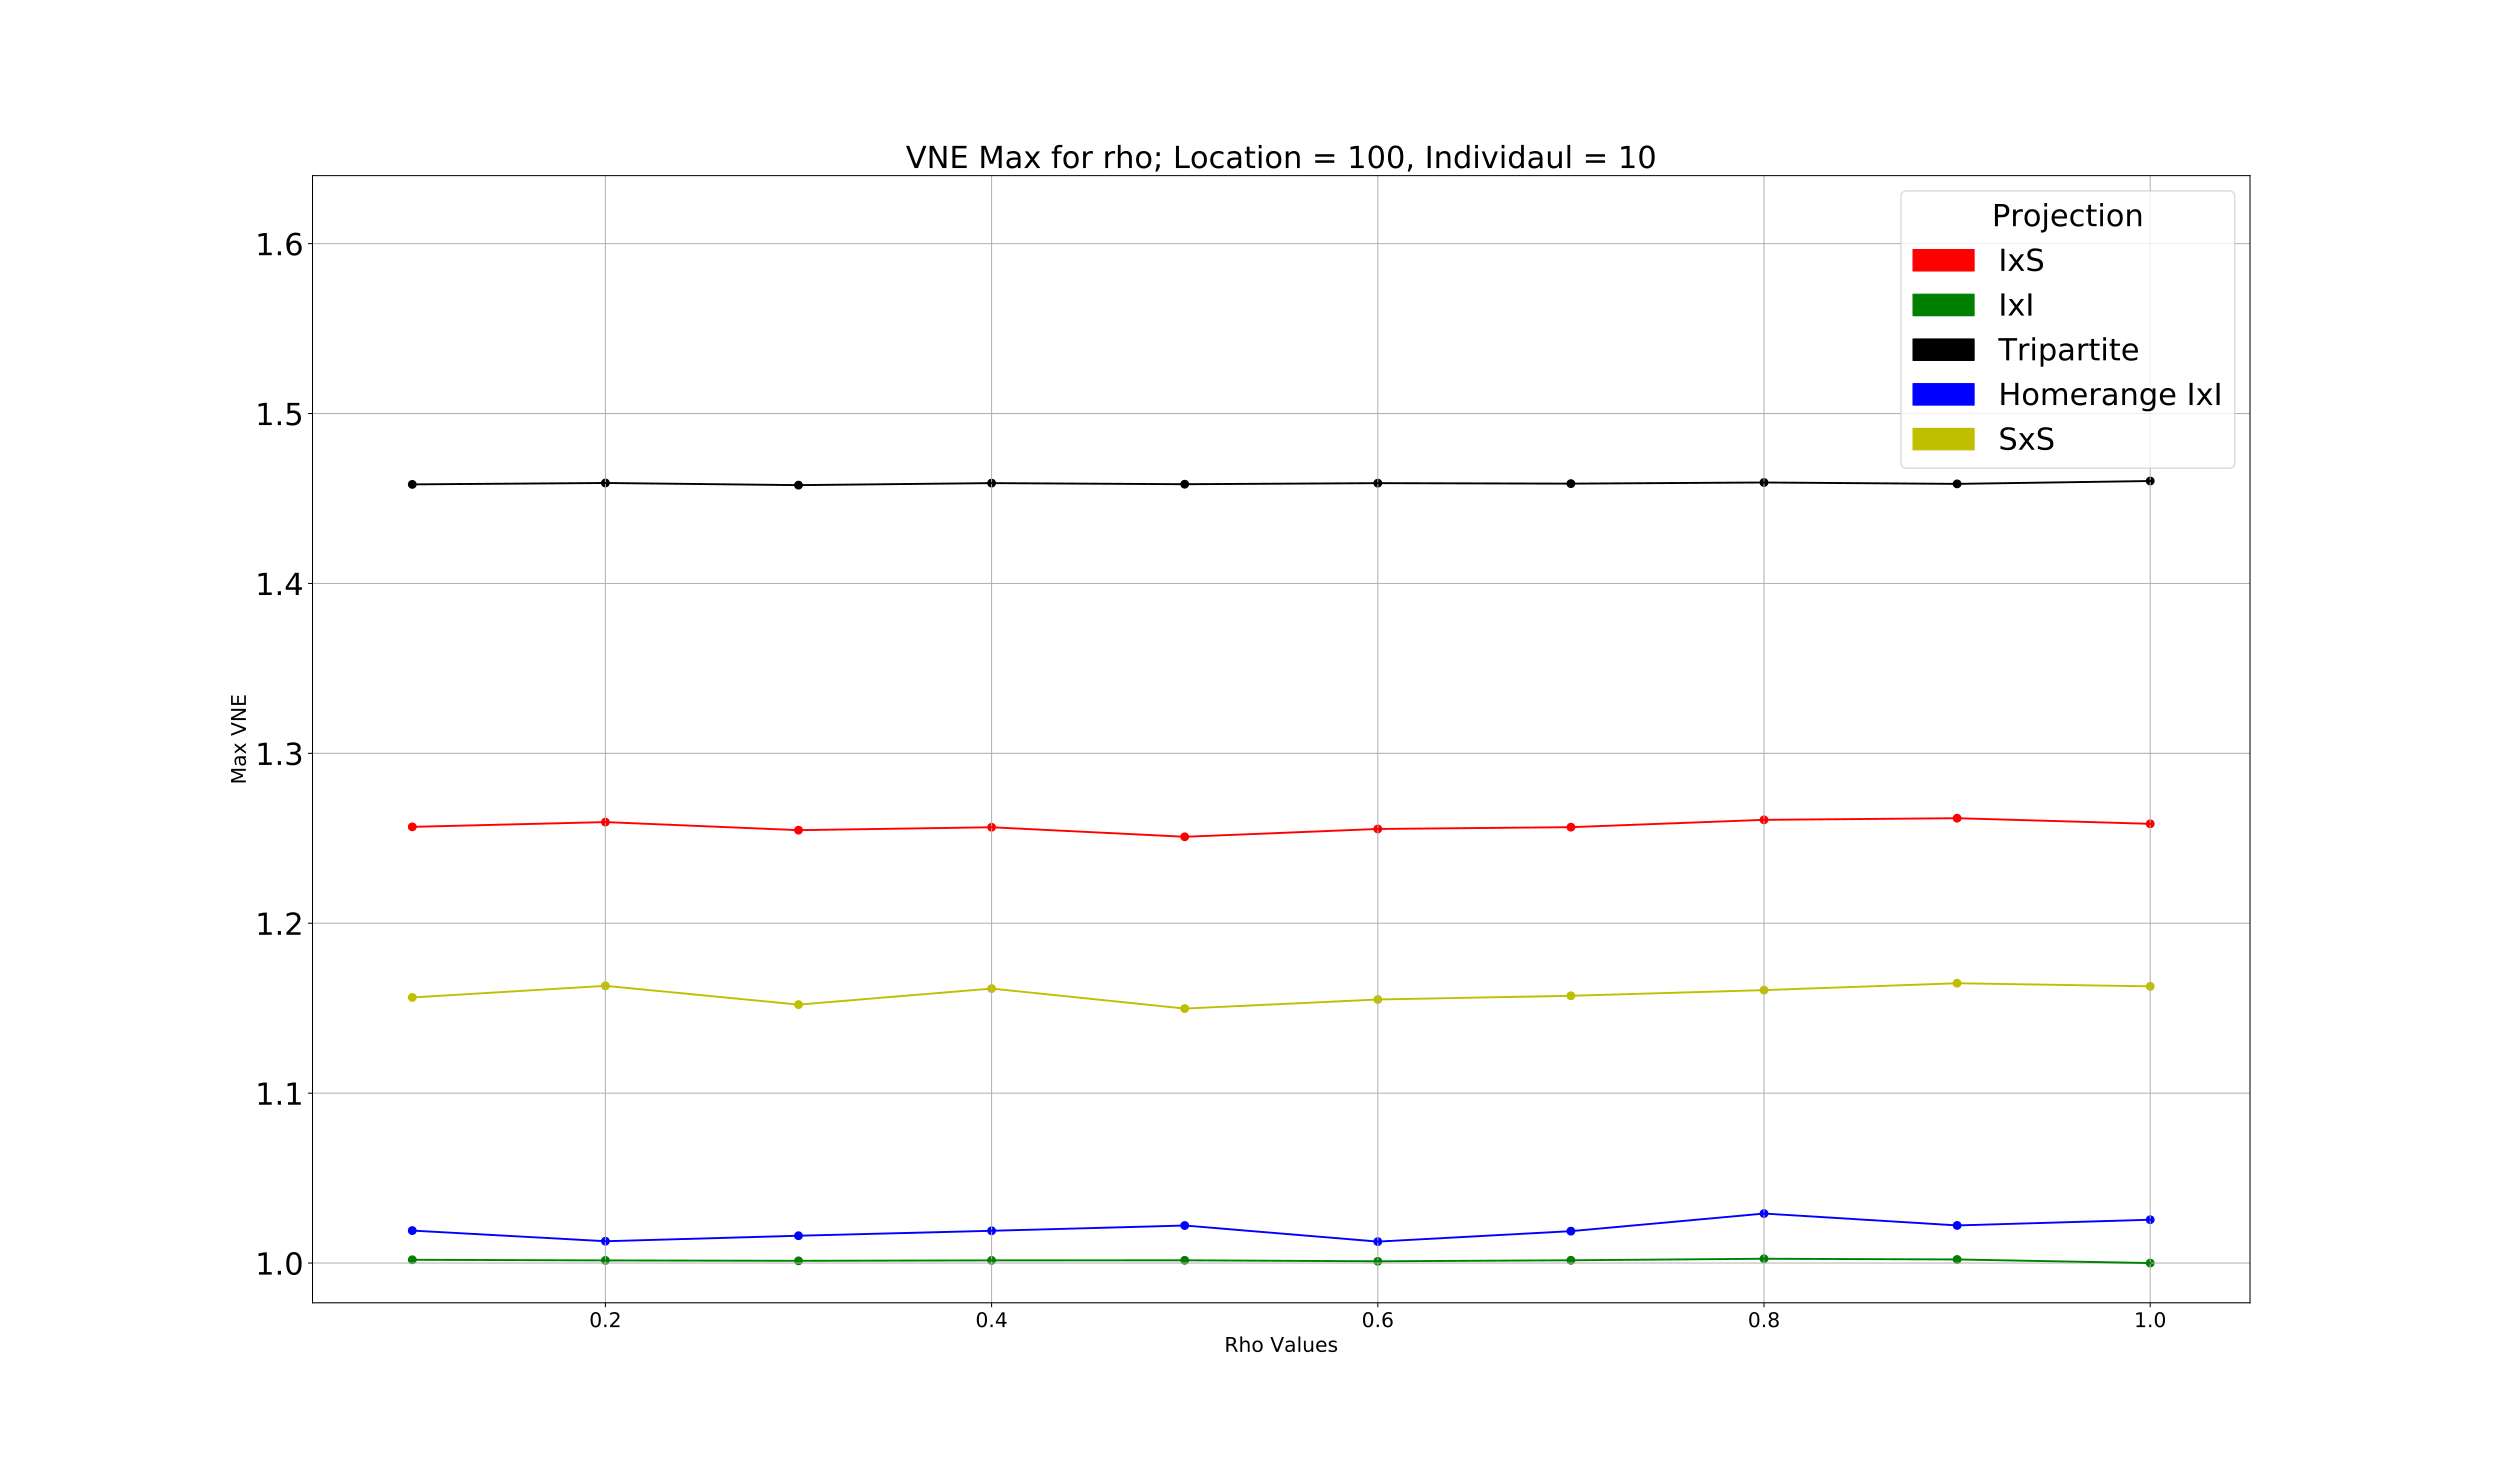 <?xml version="1.0" encoding="utf-8" standalone="no"?>
<!DOCTYPE svg PUBLIC "-//W3C//DTD SVG 1.1//EN"
  "http://www.w3.org/Graphics/SVG/1.1/DTD/svg11.dtd">
<!-- Created with matplotlib (https://matplotlib.org/) -->
<svg height="1153.44pt" version="1.1" viewBox="0 0 1969.92 1153.44" width="1969.92pt" xmlns="http://www.w3.org/2000/svg" xmlns:xlink="http://www.w3.org/1999/xlink">
 <defs>
  <style type="text/css">
*{stroke-linecap:butt;stroke-linejoin:round;}
  </style>
 </defs>
 <g id="figure_1">
  <g id="patch_1">
   <path d="M 0 1153.44 
L 1969.92 1153.44 
L 1969.92 0 
L 0 0 
z
" style="fill:#ffffff;"/>
  </g>
  <g id="axes_1">
   <g id="patch_2">
    <path d="M 246.24 1026.562 
L 1772.928 1026.562 
L 1772.928 138.413 
L 246.24 138.413 
z
" style="fill:#ffffff;"/>
   </g>
   <g id="PathCollection_1">
    <defs>
     <path d="M 0 3 
C 0.796 3 1.559 2.684 2.121 2.121 
C 2.684 1.559 3 0.796 3 0 
C 3 -0.796 2.684 -1.559 2.121 -2.121 
C 1.559 -2.684 0.796 -3 0 -3 
C -0.796 -3 -1.559 -2.684 -2.121 -2.121 
C -2.684 -1.559 -3 -0.796 -3 0 
C -3 0.796 -2.684 1.559 -2.121 2.121 
C -1.559 2.684 -0.796 3 0 3 
z
" id="md4e2a77b31" style="stroke:#ff0000;"/>
    </defs>
    <g clip-path="url(#p2bf021f06b)">
     <use style="fill:#ff0000;stroke:#ff0000;" x="324.869" xlink:href="#md4e2a77b31" y="651.533"/>
     <use style="fill:#ff0000;stroke:#ff0000;" x="477.028" xlink:href="#md4e2a77b31" y="647.78"/>
     <use style="fill:#ff0000;stroke:#ff0000;" x="629.187" xlink:href="#md4e2a77b31" y="654.139"/>
     <use style="fill:#ff0000;stroke:#ff0000;" x="781.346" xlink:href="#md4e2a77b31" y="651.86"/>
     <use style="fill:#ff0000;stroke:#ff0000;" x="933.505" xlink:href="#md4e2a77b31" y="659.358"/>
     <use style="fill:#ff0000;stroke:#ff0000;" x="1085.663" xlink:href="#md4e2a77b31" y="653.197"/>
     <use style="fill:#ff0000;stroke:#ff0000;" x="1237.822" xlink:href="#md4e2a77b31" y="651.785"/>
     <use style="fill:#ff0000;stroke:#ff0000;" x="1389.981" xlink:href="#md4e2a77b31" y="646.014"/>
     <use style="fill:#ff0000;stroke:#ff0000;" x="1542.14" xlink:href="#md4e2a77b31" y="644.722"/>
     <use style="fill:#ff0000;stroke:#ff0000;" x="1694.299" xlink:href="#md4e2a77b31" y="649.139"/>
    </g>
   </g>
   <g id="PathCollection_2">
    <defs>
     <path d="M 0 3 
C 0.796 3 1.559 2.684 2.121 2.121 
C 2.684 1.559 3 0.796 3 0 
C 3 -0.796 2.684 -1.559 2.121 -2.121 
C 1.559 -2.684 0.796 -3 0 -3 
C -0.796 -3 -1.559 -2.684 -2.121 -2.121 
C -2.684 -1.559 -3 -0.796 -3 0 
C -3 0.796 -2.684 1.559 -2.121 2.121 
C -1.559 2.684 -0.796 3 0 3 
z
" id="mf40f2aa8cd" style="stroke:#008000;"/>
    </defs>
    <g clip-path="url(#p2bf021f06b)">
     <use style="fill:#008000;stroke:#008000;" x="324.869" xlink:href="#mf40f2aa8cd" y="992.658"/>
     <use style="fill:#008000;stroke:#008000;" x="477.028" xlink:href="#mf40f2aa8cd" y="993.167"/>
     <use style="fill:#008000;stroke:#008000;" x="629.187" xlink:href="#mf40f2aa8cd" y="993.483"/>
     <use style="fill:#008000;stroke:#008000;" x="781.346" xlink:href="#mf40f2aa8cd" y="993.139"/>
     <use style="fill:#008000;stroke:#008000;" x="933.505" xlink:href="#mf40f2aa8cd" y="993.071"/>
     <use style="fill:#008000;stroke:#008000;" x="1085.663" xlink:href="#mf40f2aa8cd" y="993.851"/>
     <use style="fill:#008000;stroke:#008000;" x="1237.822" xlink:href="#mf40f2aa8cd" y="993.065"/>
     <use style="fill:#008000;stroke:#008000;" x="1389.981" xlink:href="#mf40f2aa8cd" y="991.852"/>
     <use style="fill:#008000;stroke:#008000;" x="1542.14" xlink:href="#mf40f2aa8cd" y="992.411"/>
     <use style="fill:#008000;stroke:#008000;" x="1694.299" xlink:href="#mf40f2aa8cd" y="995.248"/>
    </g>
   </g>
   <g id="PathCollection_3">
    <defs>
     <path d="M 0 3 
C 0.796 3 1.559 2.684 2.121 2.121 
C 2.684 1.559 3 0.796 3 0 
C 3 -0.796 2.684 -1.559 2.121 -2.121 
C 1.559 -2.684 0.796 -3 0 -3 
C -0.796 -3 -1.559 -2.684 -2.121 -2.121 
C -2.684 -1.559 -3 -0.796 -3 0 
C -3 0.796 -2.684 1.559 -2.121 2.121 
C -1.559 2.684 -0.796 3 0 3 
z
" id="m2b89e0c3b9" style="stroke:#0000ff;"/>
    </defs>
    <g clip-path="url(#p2bf021f06b)">
     <use style="fill:#0000ff;stroke:#0000ff;" x="324.869" xlink:href="#m2b89e0c3b9" y="969.66"/>
     <use style="fill:#0000ff;stroke:#0000ff;" x="477.028" xlink:href="#m2b89e0c3b9" y="978.052"/>
     <use style="fill:#0000ff;stroke:#0000ff;" x="629.187" xlink:href="#m2b89e0c3b9" y="973.712"/>
     <use style="fill:#0000ff;stroke:#0000ff;" x="781.346" xlink:href="#m2b89e0c3b9" y="969.818"/>
     <use style="fill:#0000ff;stroke:#0000ff;" x="933.505" xlink:href="#m2b89e0c3b9" y="965.666"/>
     <use style="fill:#0000ff;stroke:#0000ff;" x="1085.663" xlink:href="#m2b89e0c3b9" y="978.343"/>
     <use style="fill:#0000ff;stroke:#0000ff;" x="1237.822" xlink:href="#m2b89e0c3b9" y="970.113"/>
     <use style="fill:#0000ff;stroke:#0000ff;" x="1389.981" xlink:href="#m2b89e0c3b9" y="956.236"/>
     <use style="fill:#0000ff;stroke:#0000ff;" x="1542.14" xlink:href="#m2b89e0c3b9" y="965.602"/>
     <use style="fill:#0000ff;stroke:#0000ff;" x="1694.299" xlink:href="#m2b89e0c3b9" y="961.097"/>
    </g>
   </g>
   <g id="PathCollection_4">
    <defs>
     <path d="M 0 3 
C 0.796 3 1.559 2.684 2.121 2.121 
C 2.684 1.559 3 0.796 3 0 
C 3 -0.796 2.684 -1.559 2.121 -2.121 
C 1.559 -2.684 0.796 -3 0 -3 
C -0.796 -3 -1.559 -2.684 -2.121 -2.121 
C -2.684 -1.559 -3 -0.796 -3 0 
C -3 0.796 -2.684 1.559 -2.121 2.121 
C -1.559 2.684 -0.796 3 0 3 
z
" id="m0f85e52468" style="stroke:#000000;"/>
    </defs>
    <g clip-path="url(#p2bf021f06b)">
     <use style="stroke:#000000;" x="324.869" xlink:href="#m0f85e52468" y="381.681"/>
     <use style="stroke:#000000;" x="477.028" xlink:href="#m0f85e52468" y="380.574"/>
     <use style="stroke:#000000;" x="629.187" xlink:href="#m0f85e52468" y="382.268"/>
     <use style="stroke:#000000;" x="781.346" xlink:href="#m0f85e52468" y="380.68"/>
     <use style="stroke:#000000;" x="933.505" xlink:href="#m0f85e52468" y="381.54"/>
     <use style="stroke:#000000;" x="1085.663" xlink:href="#m0f85e52468" y="380.704"/>
     <use style="stroke:#000000;" x="1237.822" xlink:href="#m0f85e52468" y="381.087"/>
     <use style="stroke:#000000;" x="1389.981" xlink:href="#m0f85e52468" y="380.189"/>
     <use style="stroke:#000000;" x="1542.14" xlink:href="#m0f85e52468" y="381.28"/>
     <use style="stroke:#000000;" x="1694.299" xlink:href="#m0f85e52468" y="379.028"/>
    </g>
   </g>
   <g id="PathCollection_5">
    <defs>
     <path d="M 0 3 
C 0.796 3 1.559 2.684 2.121 2.121 
C 2.684 1.559 3 0.796 3 0 
C 3 -0.796 2.684 -1.559 2.121 -2.121 
C 1.559 -2.684 0.796 -3 0 -3 
C -0.796 -3 -1.559 -2.684 -2.121 -2.121 
C -2.684 -1.559 -3 -0.796 -3 0 
C -3 0.796 -2.684 1.559 -2.121 2.121 
C -1.559 2.684 -0.796 3 0 3 
z
" id="m9c9b082f34" style="stroke:#bfbf00;"/>
    </defs>
    <g clip-path="url(#p2bf021f06b)">
     <use style="fill:#bfbf00;stroke:#bfbf00;" x="324.869" xlink:href="#m9c9b082f34" y="785.948"/>
     <use style="fill:#bfbf00;stroke:#bfbf00;" x="477.028" xlink:href="#m9c9b082f34" y="776.815"/>
     <use style="fill:#bfbf00;stroke:#bfbf00;" x="629.187" xlink:href="#m9c9b082f34" y="791.6"/>
     <use style="fill:#bfbf00;stroke:#bfbf00;" x="781.346" xlink:href="#m9c9b082f34" y="778.964"/>
     <use style="fill:#bfbf00;stroke:#bfbf00;" x="933.505" xlink:href="#m9c9b082f34" y="794.717"/>
     <use style="fill:#bfbf00;stroke:#bfbf00;" x="1085.663" xlink:href="#m9c9b082f34" y="787.575"/>
     <use style="fill:#bfbf00;stroke:#bfbf00;" x="1237.822" xlink:href="#m9c9b082f34" y="784.642"/>
     <use style="fill:#bfbf00;stroke:#bfbf00;" x="1389.981" xlink:href="#m9c9b082f34" y="780.179"/>
     <use style="fill:#bfbf00;stroke:#bfbf00;" x="1542.14" xlink:href="#m9c9b082f34" y="774.764"/>
     <use style="fill:#bfbf00;stroke:#bfbf00;" x="1694.299" xlink:href="#m9c9b082f34" y="777.209"/>
    </g>
   </g>
   <g id="matplotlib.axis_1">
    <g id="xtick_1">
     <g id="line2d_1">
      <path clip-path="url(#p2bf021f06b)" d="M 477.028 1026.562 
L 477.028 138.413 
" style="fill:none;stroke:#b0b0b0;stroke-linecap:square;stroke-width:0.8;"/>
     </g>
     <g id="line2d_2">
      <defs>
       <path d="M 0 0 
L 0 3.5 
" id="m68269cdf5d" style="stroke:#000000;stroke-width:0.8;"/>
      </defs>
      <g>
       <use style="stroke:#000000;stroke-width:0.8;" x="477.028" xlink:href="#m68269cdf5d" y="1026.562"/>
      </g>
     </g>
     <g id="text_1">
      <!-- 0.2 -->
      <defs>
       <path d="M 31.781 66.406 
Q 24.172 66.406 20.328 58.906 
Q 16.5 51.422 16.5 36.375 
Q 16.5 21.391 20.328 13.891 
Q 24.172 6.391 31.781 6.391 
Q 39.453 6.391 43.281 13.891 
Q 47.125 21.391 47.125 36.375 
Q 47.125 51.422 43.281 58.906 
Q 39.453 66.406 31.781 66.406 
z
M 31.781 74.219 
Q 44.047 74.219 50.516 64.516 
Q 56.984 54.828 56.984 36.375 
Q 56.984 17.969 50.516 8.266 
Q 44.047 -1.422 31.781 -1.422 
Q 19.531 -1.422 13.062 8.266 
Q 6.594 17.969 6.594 36.375 
Q 6.594 54.828 13.062 64.516 
Q 19.531 74.219 31.781 74.219 
z
" id="DejaVuSans-48"/>
       <path d="M 10.688 12.406 
L 21 12.406 
L 21 0 
L 10.688 0 
z
" id="DejaVuSans-46"/>
       <path d="M 19.188 8.297 
L 53.609 8.297 
L 53.609 0 
L 7.328 0 
L 7.328 8.297 
Q 12.938 14.109 22.625 23.891 
Q 32.328 33.688 34.812 36.531 
Q 39.547 41.844 41.422 45.531 
Q 43.312 49.219 43.312 52.781 
Q 43.312 58.594 39.234 62.25 
Q 35.156 65.922 28.609 65.922 
Q 23.969 65.922 18.812 64.312 
Q 13.672 62.703 7.812 59.422 
L 7.812 69.391 
Q 13.766 71.781 18.938 73 
Q 24.125 74.219 28.422 74.219 
Q 39.75 74.219 46.484 68.547 
Q 53.219 62.891 53.219 53.422 
Q 53.219 48.922 51.531 44.891 
Q 49.859 40.875 45.406 35.406 
Q 44.188 33.984 37.641 27.219 
Q 31.109 20.453 19.188 8.297 
z
" id="DejaVuSans-50"/>
      </defs>
      <g transform="translate(464.305 1045.719)scale(0.16 -0.16)">
       <use xlink:href="#DejaVuSans-48"/>
       <use x="63.623" xlink:href="#DejaVuSans-46"/>
       <use x="95.41" xlink:href="#DejaVuSans-50"/>
      </g>
     </g>
    </g>
    <g id="xtick_2">
     <g id="line2d_3">
      <path clip-path="url(#p2bf021f06b)" d="M 781.346 1026.562 
L 781.346 138.413 
" style="fill:none;stroke:#b0b0b0;stroke-linecap:square;stroke-width:0.8;"/>
     </g>
     <g id="line2d_4">
      <g>
       <use style="stroke:#000000;stroke-width:0.8;" x="781.346" xlink:href="#m68269cdf5d" y="1026.562"/>
      </g>
     </g>
     <g id="text_2">
      <!-- 0.4 -->
      <defs>
       <path d="M 37.797 64.312 
L 12.891 25.391 
L 37.797 25.391 
z
M 35.203 72.906 
L 47.609 72.906 
L 47.609 25.391 
L 58.016 25.391 
L 58.016 17.188 
L 47.609 17.188 
L 47.609 0 
L 37.797 0 
L 37.797 17.188 
L 4.891 17.188 
L 4.891 26.703 
z
" id="DejaVuSans-52"/>
      </defs>
      <g transform="translate(768.623 1045.719)scale(0.16 -0.16)">
       <use xlink:href="#DejaVuSans-48"/>
       <use x="63.623" xlink:href="#DejaVuSans-46"/>
       <use x="95.41" xlink:href="#DejaVuSans-52"/>
      </g>
     </g>
    </g>
    <g id="xtick_3">
     <g id="line2d_5">
      <path clip-path="url(#p2bf021f06b)" d="M 1085.663 1026.562 
L 1085.663 138.413 
" style="fill:none;stroke:#b0b0b0;stroke-linecap:square;stroke-width:0.8;"/>
     </g>
     <g id="line2d_6">
      <g>
       <use style="stroke:#000000;stroke-width:0.8;" x="1085.663" xlink:href="#m68269cdf5d" y="1026.562"/>
      </g>
     </g>
     <g id="text_3">
      <!-- 0.6 -->
      <defs>
       <path d="M 33.016 40.375 
Q 26.375 40.375 22.484 35.828 
Q 18.609 31.297 18.609 23.391 
Q 18.609 15.531 22.484 10.953 
Q 26.375 6.391 33.016 6.391 
Q 39.656 6.391 43.531 10.953 
Q 47.406 15.531 47.406 23.391 
Q 47.406 31.297 43.531 35.828 
Q 39.656 40.375 33.016 40.375 
z
M 52.594 71.297 
L 52.594 62.312 
Q 48.875 64.062 45.094 64.984 
Q 41.312 65.922 37.594 65.922 
Q 27.828 65.922 22.672 59.328 
Q 17.531 52.734 16.797 39.406 
Q 19.672 43.656 24.016 45.922 
Q 28.375 48.188 33.594 48.188 
Q 44.578 48.188 50.953 41.516 
Q 57.328 34.859 57.328 23.391 
Q 57.328 12.156 50.688 5.359 
Q 44.047 -1.422 33.016 -1.422 
Q 20.359 -1.422 13.672 8.266 
Q 6.984 17.969 6.984 36.375 
Q 6.984 53.656 15.188 63.938 
Q 23.391 74.219 37.203 74.219 
Q 40.922 74.219 44.703 73.484 
Q 48.484 72.75 52.594 71.297 
z
" id="DejaVuSans-54"/>
      </defs>
      <g transform="translate(1072.941 1045.719)scale(0.16 -0.16)">
       <use xlink:href="#DejaVuSans-48"/>
       <use x="63.623" xlink:href="#DejaVuSans-46"/>
       <use x="95.41" xlink:href="#DejaVuSans-54"/>
      </g>
     </g>
    </g>
    <g id="xtick_4">
     <g id="line2d_7">
      <path clip-path="url(#p2bf021f06b)" d="M 1389.981 1026.562 
L 1389.981 138.413 
" style="fill:none;stroke:#b0b0b0;stroke-linecap:square;stroke-width:0.8;"/>
     </g>
     <g id="line2d_8">
      <g>
       <use style="stroke:#000000;stroke-width:0.8;" x="1389.981" xlink:href="#m68269cdf5d" y="1026.562"/>
      </g>
     </g>
     <g id="text_4">
      <!-- 0.8 -->
      <defs>
       <path d="M 31.781 34.625 
Q 24.75 34.625 20.719 30.859 
Q 16.703 27.094 16.703 20.516 
Q 16.703 13.922 20.719 10.156 
Q 24.75 6.391 31.781 6.391 
Q 38.812 6.391 42.859 10.172 
Q 46.922 13.969 46.922 20.516 
Q 46.922 27.094 42.891 30.859 
Q 38.875 34.625 31.781 34.625 
z
M 21.922 38.812 
Q 15.578 40.375 12.031 44.719 
Q 8.5 49.078 8.5 55.328 
Q 8.5 64.062 14.719 69.141 
Q 20.953 74.219 31.781 74.219 
Q 42.672 74.219 48.875 69.141 
Q 55.078 64.062 55.078 55.328 
Q 55.078 49.078 51.531 44.719 
Q 48 40.375 41.703 38.812 
Q 48.828 37.156 52.797 32.312 
Q 56.781 27.484 56.781 20.516 
Q 56.781 9.906 50.312 4.234 
Q 43.844 -1.422 31.781 -1.422 
Q 19.734 -1.422 13.25 4.234 
Q 6.781 9.906 6.781 20.516 
Q 6.781 27.484 10.781 32.312 
Q 14.797 37.156 21.922 38.812 
z
M 18.312 54.391 
Q 18.312 48.734 21.844 45.562 
Q 25.391 42.391 31.781 42.391 
Q 38.141 42.391 41.719 45.562 
Q 45.312 48.734 45.312 54.391 
Q 45.312 60.062 41.719 63.234 
Q 38.141 66.406 31.781 66.406 
Q 25.391 66.406 21.844 63.234 
Q 18.312 60.062 18.312 54.391 
z
" id="DejaVuSans-56"/>
      </defs>
      <g transform="translate(1377.259 1045.719)scale(0.16 -0.16)">
       <use xlink:href="#DejaVuSans-48"/>
       <use x="63.623" xlink:href="#DejaVuSans-46"/>
       <use x="95.41" xlink:href="#DejaVuSans-56"/>
      </g>
     </g>
    </g>
    <g id="xtick_5">
     <g id="line2d_9">
      <path clip-path="url(#p2bf021f06b)" d="M 1694.299 1026.562 
L 1694.299 138.413 
" style="fill:none;stroke:#b0b0b0;stroke-linecap:square;stroke-width:0.8;"/>
     </g>
     <g id="line2d_10">
      <g>
       <use style="stroke:#000000;stroke-width:0.8;" x="1694.299" xlink:href="#m68269cdf5d" y="1026.562"/>
      </g>
     </g>
     <g id="text_5">
      <!-- 1.0 -->
      <defs>
       <path d="M 12.406 8.297 
L 28.516 8.297 
L 28.516 63.922 
L 10.984 60.406 
L 10.984 69.391 
L 28.422 72.906 
L 38.281 72.906 
L 38.281 8.297 
L 54.391 8.297 
L 54.391 0 
L 12.406 0 
z
" id="DejaVuSans-49"/>
      </defs>
      <g transform="translate(1681.577 1045.719)scale(0.16 -0.16)">
       <use xlink:href="#DejaVuSans-49"/>
       <use x="63.623" xlink:href="#DejaVuSans-46"/>
       <use x="95.41" xlink:href="#DejaVuSans-48"/>
      </g>
     </g>
    </g>
    <g id="text_6">
     <!-- Rho Values -->
     <defs>
      <path d="M 44.391 34.188 
Q 47.562 33.109 50.562 29.594 
Q 53.562 26.078 56.594 19.922 
L 66.609 0 
L 56 0 
L 46.688 18.703 
Q 43.062 26.031 39.672 28.422 
Q 36.281 30.812 30.422 30.812 
L 19.672 30.812 
L 19.672 0 
L 9.812 0 
L 9.812 72.906 
L 32.078 72.906 
Q 44.578 72.906 50.734 67.672 
Q 56.891 62.453 56.891 51.906 
Q 56.891 45.016 53.688 40.469 
Q 50.484 35.938 44.391 34.188 
z
M 19.672 64.797 
L 19.672 38.922 
L 32.078 38.922 
Q 39.203 38.922 42.844 42.219 
Q 46.484 45.516 46.484 51.906 
Q 46.484 58.297 42.844 61.547 
Q 39.203 64.797 32.078 64.797 
z
" id="DejaVuSans-82"/>
      <path d="M 54.891 33.016 
L 54.891 0 
L 45.906 0 
L 45.906 32.719 
Q 45.906 40.484 42.875 44.328 
Q 39.844 48.188 33.797 48.188 
Q 26.516 48.188 22.312 43.547 
Q 18.109 38.922 18.109 30.906 
L 18.109 0 
L 9.078 0 
L 9.078 75.984 
L 18.109 75.984 
L 18.109 46.188 
Q 21.344 51.125 25.703 53.562 
Q 30.078 56 35.797 56 
Q 45.219 56 50.047 50.172 
Q 54.891 44.344 54.891 33.016 
z
" id="DejaVuSans-104"/>
      <path d="M 30.609 48.391 
Q 23.391 48.391 19.188 42.75 
Q 14.984 37.109 14.984 27.297 
Q 14.984 17.484 19.156 11.844 
Q 23.344 6.203 30.609 6.203 
Q 37.797 6.203 41.984 11.859 
Q 46.188 17.531 46.188 27.297 
Q 46.188 37.016 41.984 42.703 
Q 37.797 48.391 30.609 48.391 
z
M 30.609 56 
Q 42.328 56 49.016 48.375 
Q 55.719 40.766 55.719 27.297 
Q 55.719 13.875 49.016 6.219 
Q 42.328 -1.422 30.609 -1.422 
Q 18.844 -1.422 12.172 6.219 
Q 5.516 13.875 5.516 27.297 
Q 5.516 40.766 12.172 48.375 
Q 18.844 56 30.609 56 
z
" id="DejaVuSans-111"/>
      <path id="DejaVuSans-32"/>
      <path d="M 28.609 0 
L 0.781 72.906 
L 11.078 72.906 
L 34.188 11.531 
L 57.328 72.906 
L 67.578 72.906 
L 39.797 0 
z
" id="DejaVuSans-86"/>
      <path d="M 34.281 27.484 
Q 23.391 27.484 19.188 25 
Q 14.984 22.516 14.984 16.5 
Q 14.984 11.719 18.141 8.906 
Q 21.297 6.109 26.703 6.109 
Q 34.188 6.109 38.703 11.406 
Q 43.219 16.703 43.219 25.484 
L 43.219 27.484 
z
M 52.203 31.203 
L 52.203 0 
L 43.219 0 
L 43.219 8.297 
Q 40.141 3.328 35.547 0.953 
Q 30.953 -1.422 24.312 -1.422 
Q 15.922 -1.422 10.953 3.297 
Q 6 8.016 6 15.922 
Q 6 25.141 12.172 29.828 
Q 18.359 34.516 30.609 34.516 
L 43.219 34.516 
L 43.219 35.406 
Q 43.219 41.609 39.141 45 
Q 35.062 48.391 27.688 48.391 
Q 23 48.391 18.547 47.266 
Q 14.109 46.141 10.016 43.891 
L 10.016 52.203 
Q 14.938 54.109 19.578 55.047 
Q 24.219 56 28.609 56 
Q 40.484 56 46.344 49.844 
Q 52.203 43.703 52.203 31.203 
z
" id="DejaVuSans-97"/>
      <path d="M 9.422 75.984 
L 18.406 75.984 
L 18.406 0 
L 9.422 0 
z
" id="DejaVuSans-108"/>
      <path d="M 8.5 21.578 
L 8.5 54.688 
L 17.484 54.688 
L 17.484 21.922 
Q 17.484 14.156 20.5 10.266 
Q 23.531 6.391 29.594 6.391 
Q 36.859 6.391 41.078 11.031 
Q 45.312 15.672 45.312 23.688 
L 45.312 54.688 
L 54.297 54.688 
L 54.297 0 
L 45.312 0 
L 45.312 8.406 
Q 42.047 3.422 37.719 1 
Q 33.406 -1.422 27.688 -1.422 
Q 18.266 -1.422 13.375 4.438 
Q 8.5 10.297 8.5 21.578 
z
M 31.109 56 
z
" id="DejaVuSans-117"/>
      <path d="M 56.203 29.594 
L 56.203 25.203 
L 14.891 25.203 
Q 15.484 15.922 20.484 11.062 
Q 25.484 6.203 34.422 6.203 
Q 39.594 6.203 44.453 7.469 
Q 49.312 8.734 54.109 11.281 
L 54.109 2.781 
Q 49.266 0.734 44.188 -0.344 
Q 39.109 -1.422 33.891 -1.422 
Q 20.797 -1.422 13.156 6.188 
Q 5.516 13.812 5.516 26.812 
Q 5.516 40.234 12.766 48.109 
Q 20.016 56 32.328 56 
Q 43.359 56 49.781 48.891 
Q 56.203 41.797 56.203 29.594 
z
M 47.219 32.234 
Q 47.125 39.594 43.094 43.984 
Q 39.062 48.391 32.422 48.391 
Q 24.906 48.391 20.391 44.141 
Q 15.875 39.891 15.188 32.172 
z
" id="DejaVuSans-101"/>
      <path d="M 44.281 53.078 
L 44.281 44.578 
Q 40.484 46.531 36.375 47.5 
Q 32.281 48.484 27.875 48.484 
Q 21.188 48.484 17.844 46.438 
Q 14.5 44.391 14.5 40.281 
Q 14.5 37.156 16.891 35.375 
Q 19.281 33.594 26.516 31.984 
L 29.594 31.297 
Q 39.156 29.25 43.188 25.516 
Q 47.219 21.781 47.219 15.094 
Q 47.219 7.469 41.188 3.016 
Q 35.156 -1.422 24.609 -1.422 
Q 20.219 -1.422 15.453 -0.562 
Q 10.688 0.297 5.422 2 
L 5.422 11.281 
Q 10.406 8.688 15.234 7.391 
Q 20.062 6.109 24.812 6.109 
Q 31.156 6.109 34.562 8.281 
Q 37.984 10.453 37.984 14.406 
Q 37.984 18.062 35.516 20.016 
Q 33.062 21.969 24.703 23.781 
L 21.578 24.516 
Q 13.234 26.266 9.516 29.906 
Q 5.812 33.547 5.812 39.891 
Q 5.812 47.609 11.281 51.797 
Q 16.75 56 26.812 56 
Q 31.781 56 36.172 55.266 
Q 40.578 54.547 44.281 53.078 
z
" id="DejaVuSans-115"/>
     </defs>
     <g transform="translate(964.769 1065.204)scale(0.16 -0.16)">
      <use xlink:href="#DejaVuSans-82"/>
      <use x="69.482" xlink:href="#DejaVuSans-104"/>
      <use x="132.861" xlink:href="#DejaVuSans-111"/>
      <use x="194.043" xlink:href="#DejaVuSans-32"/>
      <use x="225.83" xlink:href="#DejaVuSans-86"/>
      <use x="294.129" xlink:href="#DejaVuSans-97"/>
      <use x="355.408" xlink:href="#DejaVuSans-108"/>
      <use x="383.191" xlink:href="#DejaVuSans-117"/>
      <use x="446.57" xlink:href="#DejaVuSans-101"/>
      <use x="508.094" xlink:href="#DejaVuSans-115"/>
     </g>
    </g>
   </g>
   <g id="matplotlib.axis_2">
    <g id="ytick_1">
     <g id="line2d_11">
      <path clip-path="url(#p2bf021f06b)" d="M 246.24 995.248 
L 1772.928 995.248 
" style="fill:none;stroke:#b0b0b0;stroke-linecap:square;stroke-width:0.8;"/>
     </g>
     <g id="line2d_12">
      <defs>
       <path d="M 0 0 
L -3.5 0 
" id="m5575c61e8c" style="stroke:#000000;stroke-width:0.8;"/>
      </defs>
      <g>
       <use style="stroke:#000000;stroke-width:0.8;" x="246.24" xlink:href="#m5575c61e8c" y="995.248"/>
      </g>
     </g>
     <g id="text_7">
      <!-- 1.0 -->
      <g transform="translate(201.072 1004.366)scale(0.24 -0.24)">
       <use xlink:href="#DejaVuSans-49"/>
       <use x="63.623" xlink:href="#DejaVuSans-46"/>
       <use x="95.41" xlink:href="#DejaVuSans-48"/>
      </g>
     </g>
    </g>
    <g id="ytick_2">
     <g id="line2d_13">
      <path clip-path="url(#p2bf021f06b)" d="M 246.24 861.368 
L 1772.928 861.368 
" style="fill:none;stroke:#b0b0b0;stroke-linecap:square;stroke-width:0.8;"/>
     </g>
     <g id="line2d_14">
      <g>
       <use style="stroke:#000000;stroke-width:0.8;" x="246.24" xlink:href="#m5575c61e8c" y="861.368"/>
      </g>
     </g>
     <g id="text_8">
      <!-- 1.1 -->
      <g transform="translate(201.072 870.486)scale(0.24 -0.24)">
       <use xlink:href="#DejaVuSans-49"/>
       <use x="63.623" xlink:href="#DejaVuSans-46"/>
       <use x="95.41" xlink:href="#DejaVuSans-49"/>
      </g>
     </g>
    </g>
    <g id="ytick_3">
     <g id="line2d_15">
      <path clip-path="url(#p2bf021f06b)" d="M 246.24 727.487 
L 1772.928 727.487 
" style="fill:none;stroke:#b0b0b0;stroke-linecap:square;stroke-width:0.8;"/>
     </g>
     <g id="line2d_16">
      <g>
       <use style="stroke:#000000;stroke-width:0.8;" x="246.24" xlink:href="#m5575c61e8c" y="727.487"/>
      </g>
     </g>
     <g id="text_9">
      <!-- 1.2 -->
      <g transform="translate(201.072 736.605)scale(0.24 -0.24)">
       <use xlink:href="#DejaVuSans-49"/>
       <use x="63.623" xlink:href="#DejaVuSans-46"/>
       <use x="95.41" xlink:href="#DejaVuSans-50"/>
      </g>
     </g>
    </g>
    <g id="ytick_4">
     <g id="line2d_17">
      <path clip-path="url(#p2bf021f06b)" d="M 246.24 593.607 
L 1772.928 593.607 
" style="fill:none;stroke:#b0b0b0;stroke-linecap:square;stroke-width:0.8;"/>
     </g>
     <g id="line2d_18">
      <g>
       <use style="stroke:#000000;stroke-width:0.8;" x="246.24" xlink:href="#m5575c61e8c" y="593.607"/>
      </g>
     </g>
     <g id="text_10">
      <!-- 1.3 -->
      <defs>
       <path d="M 40.578 39.312 
Q 47.656 37.797 51.625 33 
Q 55.609 28.219 55.609 21.188 
Q 55.609 10.406 48.188 4.484 
Q 40.766 -1.422 27.094 -1.422 
Q 22.516 -1.422 17.656 -0.516 
Q 12.797 0.391 7.625 2.203 
L 7.625 11.719 
Q 11.719 9.328 16.594 8.109 
Q 21.484 6.891 26.812 6.891 
Q 36.078 6.891 40.938 10.547 
Q 45.797 14.203 45.797 21.188 
Q 45.797 27.641 41.281 31.266 
Q 36.766 34.906 28.719 34.906 
L 20.219 34.906 
L 20.219 43.016 
L 29.109 43.016 
Q 36.375 43.016 40.234 45.922 
Q 44.094 48.828 44.094 54.297 
Q 44.094 59.906 40.109 62.906 
Q 36.141 65.922 28.719 65.922 
Q 24.656 65.922 20.016 65.031 
Q 15.375 64.156 9.812 62.312 
L 9.812 71.094 
Q 15.438 72.656 20.344 73.438 
Q 25.25 74.219 29.594 74.219 
Q 40.828 74.219 47.359 69.109 
Q 53.906 64.016 53.906 55.328 
Q 53.906 49.266 50.438 45.094 
Q 46.969 40.922 40.578 39.312 
z
" id="DejaVuSans-51"/>
      </defs>
      <g transform="translate(201.072 602.725)scale(0.24 -0.24)">
       <use xlink:href="#DejaVuSans-49"/>
       <use x="63.623" xlink:href="#DejaVuSans-46"/>
       <use x="95.41" xlink:href="#DejaVuSans-51"/>
      </g>
     </g>
    </g>
    <g id="ytick_5">
     <g id="line2d_19">
      <path clip-path="url(#p2bf021f06b)" d="M 246.24 459.726 
L 1772.928 459.726 
" style="fill:none;stroke:#b0b0b0;stroke-linecap:square;stroke-width:0.8;"/>
     </g>
     <g id="line2d_20">
      <g>
       <use style="stroke:#000000;stroke-width:0.8;" x="246.24" xlink:href="#m5575c61e8c" y="459.726"/>
      </g>
     </g>
     <g id="text_11">
      <!-- 1.4 -->
      <g transform="translate(201.072 468.844)scale(0.24 -0.24)">
       <use xlink:href="#DejaVuSans-49"/>
       <use x="63.623" xlink:href="#DejaVuSans-46"/>
       <use x="95.41" xlink:href="#DejaVuSans-52"/>
      </g>
     </g>
    </g>
    <g id="ytick_6">
     <g id="line2d_21">
      <path clip-path="url(#p2bf021f06b)" d="M 246.24 325.846 
L 1772.928 325.846 
" style="fill:none;stroke:#b0b0b0;stroke-linecap:square;stroke-width:0.8;"/>
     </g>
     <g id="line2d_22">
      <g>
       <use style="stroke:#000000;stroke-width:0.8;" x="246.24" xlink:href="#m5575c61e8c" y="325.846"/>
      </g>
     </g>
     <g id="text_12">
      <!-- 1.5 -->
      <defs>
       <path d="M 10.797 72.906 
L 49.516 72.906 
L 49.516 64.594 
L 19.828 64.594 
L 19.828 46.734 
Q 21.969 47.469 24.109 47.828 
Q 26.266 48.188 28.422 48.188 
Q 40.625 48.188 47.75 41.5 
Q 54.891 34.812 54.891 23.391 
Q 54.891 11.625 47.562 5.094 
Q 40.234 -1.422 26.906 -1.422 
Q 22.312 -1.422 17.547 -0.641 
Q 12.797 0.141 7.719 1.703 
L 7.719 11.625 
Q 12.109 9.234 16.797 8.062 
Q 21.484 6.891 26.703 6.891 
Q 35.156 6.891 40.078 11.328 
Q 45.016 15.766 45.016 23.391 
Q 45.016 31 40.078 35.438 
Q 35.156 39.891 26.703 39.891 
Q 22.75 39.891 18.812 39.016 
Q 14.891 38.141 10.797 36.281 
z
" id="DejaVuSans-53"/>
      </defs>
      <g transform="translate(201.072 334.964)scale(0.24 -0.24)">
       <use xlink:href="#DejaVuSans-49"/>
       <use x="63.623" xlink:href="#DejaVuSans-46"/>
       <use x="95.41" xlink:href="#DejaVuSans-53"/>
      </g>
     </g>
    </g>
    <g id="ytick_7">
     <g id="line2d_23">
      <path clip-path="url(#p2bf021f06b)" d="M 246.24 191.965 
L 1772.928 191.965 
" style="fill:none;stroke:#b0b0b0;stroke-linecap:square;stroke-width:0.8;"/>
     </g>
     <g id="line2d_24">
      <g>
       <use style="stroke:#000000;stroke-width:0.8;" x="246.24" xlink:href="#m5575c61e8c" y="191.965"/>
      </g>
     </g>
     <g id="text_13">
      <!-- 1.6 -->
      <g transform="translate(201.072 201.083)scale(0.24 -0.24)">
       <use xlink:href="#DejaVuSans-49"/>
       <use x="63.623" xlink:href="#DejaVuSans-46"/>
       <use x="95.41" xlink:href="#DejaVuSans-54"/>
      </g>
     </g>
    </g>
    <g id="text_14">
     <!-- Max VNE -->
     <defs>
      <path d="M 9.812 72.906 
L 24.516 72.906 
L 43.109 23.297 
L 61.812 72.906 
L 76.516 72.906 
L 76.516 0 
L 66.891 0 
L 66.891 64.016 
L 48.094 14.016 
L 38.188 14.016 
L 19.391 64.016 
L 19.391 0 
L 9.812 0 
z
" id="DejaVuSans-77"/>
      <path d="M 54.891 54.688 
L 35.109 28.078 
L 55.906 0 
L 45.312 0 
L 29.391 21.484 
L 13.484 0 
L 2.875 0 
L 24.125 28.609 
L 4.688 54.688 
L 15.281 54.688 
L 29.781 35.203 
L 44.281 54.688 
z
" id="DejaVuSans-120"/>
      <path d="M 9.812 72.906 
L 23.094 72.906 
L 55.422 11.922 
L 55.422 72.906 
L 64.984 72.906 
L 64.984 0 
L 51.703 0 
L 19.391 60.984 
L 19.391 0 
L 9.812 0 
z
" id="DejaVuSans-78"/>
      <path d="M 9.812 72.906 
L 55.906 72.906 
L 55.906 64.594 
L 19.672 64.594 
L 19.672 43.016 
L 54.391 43.016 
L 54.391 34.719 
L 19.672 34.719 
L 19.672 8.297 
L 56.781 8.297 
L 56.781 0 
L 9.812 0 
z
" id="DejaVuSans-69"/>
     </defs>
     <g transform="translate(193.745 618.082)rotate(-90)scale(0.16 -0.16)">
      <use xlink:href="#DejaVuSans-77"/>
      <use x="86.279" xlink:href="#DejaVuSans-97"/>
      <use x="147.559" xlink:href="#DejaVuSans-120"/>
      <use x="206.738" xlink:href="#DejaVuSans-32"/>
      <use x="238.525" xlink:href="#DejaVuSans-86"/>
      <use x="306.934" xlink:href="#DejaVuSans-78"/>
      <use x="381.738" xlink:href="#DejaVuSans-69"/>
     </g>
    </g>
   </g>
   <g id="line2d_25">
    <path clip-path="url(#p2bf021f06b)" d="M 324.869 651.533 
L 477.028 647.78 
L 629.187 654.139 
L 781.346 651.86 
L 933.505 659.358 
L 1085.663 653.197 
L 1237.822 651.785 
L 1389.981 646.014 
L 1542.14 644.722 
L 1694.299 649.139 
" style="fill:none;stroke:#ff0000;stroke-linecap:square;stroke-width:1.5;"/>
   </g>
   <g id="line2d_26">
    <path clip-path="url(#p2bf021f06b)" d="M 324.869 992.658 
L 477.028 993.167 
L 629.187 993.483 
L 781.346 993.139 
L 933.505 993.071 
L 1085.663 993.851 
L 1237.822 993.065 
L 1389.981 991.852 
L 1542.14 992.411 
L 1694.299 995.248 
" style="fill:none;stroke:#008000;stroke-linecap:square;stroke-width:1.5;"/>
   </g>
   <g id="line2d_27">
    <path clip-path="url(#p2bf021f06b)" d="M 324.869 969.66 
L 477.028 978.052 
L 629.187 973.712 
L 781.346 969.818 
L 933.505 965.666 
L 1085.663 978.343 
L 1237.822 970.113 
L 1389.981 956.236 
L 1542.14 965.602 
L 1694.299 961.097 
" style="fill:none;stroke:#0000ff;stroke-linecap:square;stroke-width:1.5;"/>
   </g>
   <g id="line2d_28">
    <path clip-path="url(#p2bf021f06b)" d="M 324.869 381.681 
L 477.028 380.574 
L 629.187 382.268 
L 781.346 380.68 
L 933.505 381.54 
L 1085.663 380.704 
L 1237.822 381.087 
L 1389.981 380.189 
L 1542.14 381.28 
L 1694.299 379.028 
" style="fill:none;stroke:#000000;stroke-linecap:square;stroke-width:1.5;"/>
   </g>
   <g id="line2d_29">
    <path clip-path="url(#p2bf021f06b)" d="M 324.869 785.948 
L 477.028 776.815 
L 629.187 791.6 
L 781.346 778.964 
L 933.505 794.717 
L 1085.663 787.575 
L 1237.822 784.642 
L 1389.981 780.179 
L 1542.14 774.764 
L 1694.299 777.209 
" style="fill:none;stroke:#bfbf00;stroke-linecap:square;stroke-width:1.5;"/>
   </g>
   <g id="patch_3">
    <path d="M 246.24 1026.562 
L 246.24 138.413 
" style="fill:none;stroke:#000000;stroke-linecap:square;stroke-linejoin:miter;stroke-width:0.8;"/>
   </g>
   <g id="patch_4">
    <path d="M 1772.928 1026.562 
L 1772.928 138.413 
" style="fill:none;stroke:#000000;stroke-linecap:square;stroke-linejoin:miter;stroke-width:0.8;"/>
   </g>
   <g id="patch_5">
    <path d="M 246.24 1026.562 
L 1772.928 1026.562 
" style="fill:none;stroke:#000000;stroke-linecap:square;stroke-linejoin:miter;stroke-width:0.8;"/>
   </g>
   <g id="patch_6">
    <path d="M 246.24 138.413 
L 1772.928 138.413 
" style="fill:none;stroke:#000000;stroke-linecap:square;stroke-linejoin:miter;stroke-width:0.8;"/>
   </g>
   <g id="text_15">
    <!-- VNE Max for rho; Location = 100, Individaul = 10 -->
    <defs>
     <path d="M 37.109 75.984 
L 37.109 68.5 
L 28.516 68.5 
Q 23.688 68.5 21.797 66.547 
Q 19.922 64.594 19.922 59.516 
L 19.922 54.688 
L 34.719 54.688 
L 34.719 47.703 
L 19.922 47.703 
L 19.922 0 
L 10.891 0 
L 10.891 47.703 
L 2.297 47.703 
L 2.297 54.688 
L 10.891 54.688 
L 10.891 58.5 
Q 10.891 67.625 15.141 71.797 
Q 19.391 75.984 28.609 75.984 
z
" id="DejaVuSans-102"/>
     <path d="M 41.109 46.297 
Q 39.594 47.172 37.812 47.578 
Q 36.031 48 33.891 48 
Q 26.266 48 22.188 43.047 
Q 18.109 38.094 18.109 28.812 
L 18.109 0 
L 9.078 0 
L 9.078 54.688 
L 18.109 54.688 
L 18.109 46.188 
Q 20.953 51.172 25.484 53.578 
Q 30.031 56 36.531 56 
Q 37.453 56 38.578 55.875 
Q 39.703 55.766 41.062 55.516 
z
" id="DejaVuSans-114"/>
     <path d="M 11.719 51.703 
L 22.016 51.703 
L 22.016 39.312 
L 11.719 39.312 
z
M 11.719 12.406 
L 22.016 12.406 
L 22.016 4 
L 14.016 -11.625 
L 7.719 -11.625 
L 11.719 4 
z
" id="DejaVuSans-59"/>
     <path d="M 9.812 72.906 
L 19.672 72.906 
L 19.672 8.297 
L 55.172 8.297 
L 55.172 0 
L 9.812 0 
z
" id="DejaVuSans-76"/>
     <path d="M 48.781 52.594 
L 48.781 44.188 
Q 44.969 46.297 41.141 47.344 
Q 37.312 48.391 33.406 48.391 
Q 24.656 48.391 19.812 42.844 
Q 14.984 37.312 14.984 27.297 
Q 14.984 17.281 19.812 11.734 
Q 24.656 6.203 33.406 6.203 
Q 37.312 6.203 41.141 7.25 
Q 44.969 8.297 48.781 10.406 
L 48.781 2.094 
Q 45.016 0.344 40.984 -0.531 
Q 36.969 -1.422 32.422 -1.422 
Q 20.062 -1.422 12.781 6.344 
Q 5.516 14.109 5.516 27.297 
Q 5.516 40.672 12.859 48.328 
Q 20.219 56 33.016 56 
Q 37.156 56 41.109 55.141 
Q 45.062 54.297 48.781 52.594 
z
" id="DejaVuSans-99"/>
     <path d="M 18.312 70.219 
L 18.312 54.688 
L 36.812 54.688 
L 36.812 47.703 
L 18.312 47.703 
L 18.312 18.016 
Q 18.312 11.328 20.141 9.422 
Q 21.969 7.516 27.594 7.516 
L 36.812 7.516 
L 36.812 0 
L 27.594 0 
Q 17.188 0 13.234 3.875 
Q 9.281 7.766 9.281 18.016 
L 9.281 47.703 
L 2.688 47.703 
L 2.688 54.688 
L 9.281 54.688 
L 9.281 70.219 
z
" id="DejaVuSans-116"/>
     <path d="M 9.422 54.688 
L 18.406 54.688 
L 18.406 0 
L 9.422 0 
z
M 9.422 75.984 
L 18.406 75.984 
L 18.406 64.594 
L 9.422 64.594 
z
" id="DejaVuSans-105"/>
     <path d="M 54.891 33.016 
L 54.891 0 
L 45.906 0 
L 45.906 32.719 
Q 45.906 40.484 42.875 44.328 
Q 39.844 48.188 33.797 48.188 
Q 26.516 48.188 22.312 43.547 
Q 18.109 38.922 18.109 30.906 
L 18.109 0 
L 9.078 0 
L 9.078 54.688 
L 18.109 54.688 
L 18.109 46.188 
Q 21.344 51.125 25.703 53.562 
Q 30.078 56 35.797 56 
Q 45.219 56 50.047 50.172 
Q 54.891 44.344 54.891 33.016 
z
" id="DejaVuSans-110"/>
     <path d="M 10.594 45.406 
L 73.188 45.406 
L 73.188 37.203 
L 10.594 37.203 
z
M 10.594 25.484 
L 73.188 25.484 
L 73.188 17.188 
L 10.594 17.188 
z
" id="DejaVuSans-61"/>
     <path d="M 11.719 12.406 
L 22.016 12.406 
L 22.016 4 
L 14.016 -11.625 
L 7.719 -11.625 
L 11.719 4 
z
" id="DejaVuSans-44"/>
     <path d="M 9.812 72.906 
L 19.672 72.906 
L 19.672 0 
L 9.812 0 
z
" id="DejaVuSans-73"/>
     <path d="M 45.406 46.391 
L 45.406 75.984 
L 54.391 75.984 
L 54.391 0 
L 45.406 0 
L 45.406 8.203 
Q 42.578 3.328 38.25 0.953 
Q 33.938 -1.422 27.875 -1.422 
Q 17.969 -1.422 11.734 6.484 
Q 5.516 14.406 5.516 27.297 
Q 5.516 40.188 11.734 48.094 
Q 17.969 56 27.875 56 
Q 33.938 56 38.25 53.625 
Q 42.578 51.266 45.406 46.391 
z
M 14.797 27.297 
Q 14.797 17.391 18.875 11.75 
Q 22.953 6.109 30.078 6.109 
Q 37.203 6.109 41.297 11.75 
Q 45.406 17.391 45.406 27.297 
Q 45.406 37.203 41.297 42.844 
Q 37.203 48.484 30.078 48.484 
Q 22.953 48.484 18.875 42.844 
Q 14.797 37.203 14.797 27.297 
z
" id="DejaVuSans-100"/>
     <path d="M 2.984 54.688 
L 12.5 54.688 
L 29.594 8.797 
L 46.688 54.688 
L 56.203 54.688 
L 35.688 0 
L 23.484 0 
z
" id="DejaVuSans-118"/>
    </defs>
    <g transform="translate(713.752 132.413)scale(0.24 -0.24)">
     <use xlink:href="#DejaVuSans-86"/>
     <use x="68.408" xlink:href="#DejaVuSans-78"/>
     <use x="143.213" xlink:href="#DejaVuSans-69"/>
     <use x="206.396" xlink:href="#DejaVuSans-32"/>
     <use x="238.184" xlink:href="#DejaVuSans-77"/>
     <use x="324.463" xlink:href="#DejaVuSans-97"/>
     <use x="385.742" xlink:href="#DejaVuSans-120"/>
     <use x="444.922" xlink:href="#DejaVuSans-32"/>
     <use x="476.709" xlink:href="#DejaVuSans-102"/>
     <use x="511.914" xlink:href="#DejaVuSans-111"/>
     <use x="573.096" xlink:href="#DejaVuSans-114"/>
     <use x="614.209" xlink:href="#DejaVuSans-32"/>
     <use x="645.996" xlink:href="#DejaVuSans-114"/>
     <use x="687.094" xlink:href="#DejaVuSans-104"/>
     <use x="750.473" xlink:href="#DejaVuSans-111"/>
     <use x="811.654" xlink:href="#DejaVuSans-59"/>
     <use x="845.346" xlink:href="#DejaVuSans-32"/>
     <use x="877.133" xlink:href="#DejaVuSans-76"/>
     <use x="932.83" xlink:href="#DejaVuSans-111"/>
     <use x="994.012" xlink:href="#DejaVuSans-99"/>
     <use x="1048.992" xlink:href="#DejaVuSans-97"/>
     <use x="1110.271" xlink:href="#DejaVuSans-116"/>
     <use x="1149.48" xlink:href="#DejaVuSans-105"/>
     <use x="1177.264" xlink:href="#DejaVuSans-111"/>
     <use x="1238.445" xlink:href="#DejaVuSans-110"/>
     <use x="1301.824" xlink:href="#DejaVuSans-32"/>
     <use x="1333.611" xlink:href="#DejaVuSans-61"/>
     <use x="1417.4" xlink:href="#DejaVuSans-32"/>
     <use x="1449.188" xlink:href="#DejaVuSans-49"/>
     <use x="1512.811" xlink:href="#DejaVuSans-48"/>
     <use x="1576.434" xlink:href="#DejaVuSans-48"/>
     <use x="1640.057" xlink:href="#DejaVuSans-44"/>
     <use x="1671.844" xlink:href="#DejaVuSans-32"/>
     <use x="1703.631" xlink:href="#DejaVuSans-73"/>
     <use x="1733.123" xlink:href="#DejaVuSans-110"/>
     <use x="1796.502" xlink:href="#DejaVuSans-100"/>
     <use x="1859.979" xlink:href="#DejaVuSans-105"/>
     <use x="1887.762" xlink:href="#DejaVuSans-118"/>
     <use x="1946.941" xlink:href="#DejaVuSans-105"/>
     <use x="1974.725" xlink:href="#DejaVuSans-100"/>
     <use x="2038.201" xlink:href="#DejaVuSans-97"/>
     <use x="2099.48" xlink:href="#DejaVuSans-117"/>
     <use x="2162.859" xlink:href="#DejaVuSans-108"/>
     <use x="2190.643" xlink:href="#DejaVuSans-32"/>
     <use x="2222.43" xlink:href="#DejaVuSans-61"/>
     <use x="2306.219" xlink:href="#DejaVuSans-32"/>
     <use x="2338.006" xlink:href="#DejaVuSans-49"/>
     <use x="2401.629" xlink:href="#DejaVuSans-48"/>
    </g>
   </g>
   <g id="legend_1">
    <g id="patch_7">
     <path d="M 1502.669 368.978 
L 1756.128 368.978 
Q 1760.928 368.978 1760.928 364.178 
L 1760.928 155.213 
Q 1760.928 150.413 1756.128 150.413 
L 1502.669 150.413 
Q 1497.869 150.413 1497.869 155.213 
L 1497.869 364.178 
Q 1497.869 368.978 1502.669 368.978 
z
" style="fill:#ffffff;opacity:0.8;stroke:#cccccc;stroke-linejoin:miter;"/>
    </g>
    <g id="text_16">
     <!-- Projection -->
     <defs>
      <path d="M 19.672 64.797 
L 19.672 37.406 
L 32.078 37.406 
Q 38.969 37.406 42.719 40.969 
Q 46.484 44.531 46.484 51.125 
Q 46.484 57.672 42.719 61.234 
Q 38.969 64.797 32.078 64.797 
z
M 9.812 72.906 
L 32.078 72.906 
Q 44.344 72.906 50.609 67.359 
Q 56.891 61.812 56.891 51.125 
Q 56.891 40.328 50.609 34.812 
Q 44.344 29.297 32.078 29.297 
L 19.672 29.297 
L 19.672 0 
L 9.812 0 
z
" id="DejaVuSans-80"/>
      <path d="M 9.422 54.688 
L 18.406 54.688 
L 18.406 -0.984 
Q 18.406 -11.422 14.422 -16.109 
Q 10.453 -20.797 1.609 -20.797 
L -1.812 -20.797 
L -1.812 -13.188 
L 0.594 -13.188 
Q 5.719 -13.188 7.562 -10.812 
Q 9.422 -8.453 9.422 -0.984 
z
M 9.422 75.984 
L 18.406 75.984 
L 18.406 64.594 
L 9.422 64.594 
z
" id="DejaVuSans-106"/>
     </defs>
     <g transform="translate(1569.592 178.249)scale(0.24 -0.24)">
      <use xlink:href="#DejaVuSans-80"/>
      <use x="60.287" xlink:href="#DejaVuSans-114"/>
      <use x="101.369" xlink:href="#DejaVuSans-111"/>
      <use x="162.551" xlink:href="#DejaVuSans-106"/>
      <use x="190.334" xlink:href="#DejaVuSans-101"/>
      <use x="251.857" xlink:href="#DejaVuSans-99"/>
      <use x="306.838" xlink:href="#DejaVuSans-116"/>
      <use x="346.047" xlink:href="#DejaVuSans-105"/>
      <use x="373.83" xlink:href="#DejaVuSans-111"/>
      <use x="435.012" xlink:href="#DejaVuSans-110"/>
     </g>
    </g>
    <g id="patch_8">
     <path d="M 1507.469 213.477 
L 1555.469 213.477 
L 1555.469 196.677 
L 1507.469 196.677 
z
" style="fill:#ff0000;stroke:#ff0000;stroke-linejoin:miter;"/>
    </g>
    <g id="text_17">
     <!-- IxS -->
     <defs>
      <path d="M 53.516 70.516 
L 53.516 60.891 
Q 47.906 63.578 42.922 64.891 
Q 37.938 66.219 33.297 66.219 
Q 25.25 66.219 20.875 63.094 
Q 16.5 59.969 16.5 54.203 
Q 16.5 49.359 19.406 46.891 
Q 22.312 44.438 30.422 42.922 
L 36.375 41.703 
Q 47.406 39.594 52.656 34.297 
Q 57.906 29 57.906 20.125 
Q 57.906 9.516 50.797 4.047 
Q 43.703 -1.422 29.984 -1.422 
Q 24.812 -1.422 18.969 -0.25 
Q 13.141 0.922 6.891 3.219 
L 6.891 13.375 
Q 12.891 10.016 18.656 8.297 
Q 24.422 6.594 29.984 6.594 
Q 38.422 6.594 43.016 9.906 
Q 47.609 13.234 47.609 19.391 
Q 47.609 24.75 44.312 27.781 
Q 41.016 30.812 33.5 32.328 
L 27.484 33.5 
Q 16.453 35.688 11.516 40.375 
Q 6.594 45.062 6.594 53.422 
Q 6.594 63.094 13.406 68.656 
Q 20.219 74.219 32.172 74.219 
Q 37.312 74.219 42.625 73.281 
Q 47.953 72.359 53.516 70.516 
z
" id="DejaVuSans-83"/>
     </defs>
     <g transform="translate(1574.669 213.477)scale(0.24 -0.24)">
      <use xlink:href="#DejaVuSans-73"/>
      <use x="29.492" xlink:href="#DejaVuSans-120"/>
      <use x="88.672" xlink:href="#DejaVuSans-83"/>
     </g>
    </g>
    <g id="patch_9">
     <path d="M 1507.469 248.704 
L 1555.469 248.704 
L 1555.469 231.904 
L 1507.469 231.904 
z
" style="fill:#008000;stroke:#008000;stroke-linejoin:miter;"/>
    </g>
    <g id="text_18">
     <!-- IxI -->
     <g transform="translate(1574.669 248.704)scale(0.24 -0.24)">
      <use xlink:href="#DejaVuSans-73"/>
      <use x="29.492" xlink:href="#DejaVuSans-120"/>
      <use x="88.672" xlink:href="#DejaVuSans-73"/>
     </g>
    </g>
    <g id="patch_10">
     <path d="M 1507.469 283.932 
L 1555.469 283.932 
L 1555.469 267.132 
L 1507.469 267.132 
z
" style="stroke:#000000;stroke-linejoin:miter;"/>
    </g>
    <g id="text_19">
     <!-- Tripartite -->
     <defs>
      <path d="M -0.297 72.906 
L 61.375 72.906 
L 61.375 64.594 
L 35.5 64.594 
L 35.5 0 
L 25.594 0 
L 25.594 64.594 
L -0.297 64.594 
z
" id="DejaVuSans-84"/>
      <path d="M 18.109 8.203 
L 18.109 -20.797 
L 9.078 -20.797 
L 9.078 54.688 
L 18.109 54.688 
L 18.109 46.391 
Q 20.953 51.266 25.266 53.625 
Q 29.594 56 35.594 56 
Q 45.562 56 51.781 48.094 
Q 58.016 40.188 58.016 27.297 
Q 58.016 14.406 51.781 6.484 
Q 45.562 -1.422 35.594 -1.422 
Q 29.594 -1.422 25.266 0.953 
Q 20.953 3.328 18.109 8.203 
z
M 48.688 27.297 
Q 48.688 37.203 44.609 42.844 
Q 40.531 48.484 33.406 48.484 
Q 26.266 48.484 22.188 42.844 
Q 18.109 37.203 18.109 27.297 
Q 18.109 17.391 22.188 11.75 
Q 26.266 6.109 33.406 6.109 
Q 40.531 6.109 44.609 11.75 
Q 48.688 17.391 48.688 27.297 
z
" id="DejaVuSans-112"/>
     </defs>
     <g transform="translate(1574.669 283.932)scale(0.24 -0.24)">
      <use xlink:href="#DejaVuSans-84"/>
      <use x="60.865" xlink:href="#DejaVuSans-114"/>
      <use x="101.979" xlink:href="#DejaVuSans-105"/>
      <use x="129.762" xlink:href="#DejaVuSans-112"/>
      <use x="193.238" xlink:href="#DejaVuSans-97"/>
      <use x="254.518" xlink:href="#DejaVuSans-114"/>
      <use x="295.631" xlink:href="#DejaVuSans-116"/>
      <use x="334.84" xlink:href="#DejaVuSans-105"/>
      <use x="362.623" xlink:href="#DejaVuSans-116"/>
      <use x="401.832" xlink:href="#DejaVuSans-101"/>
     </g>
    </g>
    <g id="patch_11">
     <path d="M 1507.469 319.159 
L 1555.469 319.159 
L 1555.469 302.359 
L 1507.469 302.359 
z
" style="fill:#0000ff;stroke:#0000ff;stroke-linejoin:miter;"/>
    </g>
    <g id="text_20">
     <!-- Homerange IxI -->
     <defs>
      <path d="M 9.812 72.906 
L 19.672 72.906 
L 19.672 43.016 
L 55.516 43.016 
L 55.516 72.906 
L 65.375 72.906 
L 65.375 0 
L 55.516 0 
L 55.516 34.719 
L 19.672 34.719 
L 19.672 0 
L 9.812 0 
z
" id="DejaVuSans-72"/>
      <path d="M 52 44.188 
Q 55.375 50.25 60.062 53.125 
Q 64.75 56 71.094 56 
Q 79.641 56 84.281 50.016 
Q 88.922 44.047 88.922 33.016 
L 88.922 0 
L 79.891 0 
L 79.891 32.719 
Q 79.891 40.578 77.094 44.375 
Q 74.312 48.188 68.609 48.188 
Q 61.625 48.188 57.562 43.547 
Q 53.516 38.922 53.516 30.906 
L 53.516 0 
L 44.484 0 
L 44.484 32.719 
Q 44.484 40.625 41.703 44.406 
Q 38.922 48.188 33.109 48.188 
Q 26.219 48.188 22.156 43.531 
Q 18.109 38.875 18.109 30.906 
L 18.109 0 
L 9.078 0 
L 9.078 54.688 
L 18.109 54.688 
L 18.109 46.188 
Q 21.188 51.219 25.484 53.609 
Q 29.781 56 35.688 56 
Q 41.656 56 45.828 52.969 
Q 50 49.953 52 44.188 
z
" id="DejaVuSans-109"/>
      <path d="M 45.406 27.984 
Q 45.406 37.75 41.375 43.109 
Q 37.359 48.484 30.078 48.484 
Q 22.859 48.484 18.828 43.109 
Q 14.797 37.75 14.797 27.984 
Q 14.797 18.266 18.828 12.891 
Q 22.859 7.516 30.078 7.516 
Q 37.359 7.516 41.375 12.891 
Q 45.406 18.266 45.406 27.984 
z
M 54.391 6.781 
Q 54.391 -7.172 48.188 -13.984 
Q 42 -20.797 29.203 -20.797 
Q 24.469 -20.797 20.266 -20.094 
Q 16.062 -19.391 12.109 -17.922 
L 12.109 -9.188 
Q 16.062 -11.328 19.922 -12.344 
Q 23.781 -13.375 27.781 -13.375 
Q 36.625 -13.375 41.016 -8.766 
Q 45.406 -4.156 45.406 5.172 
L 45.406 9.625 
Q 42.625 4.781 38.281 2.391 
Q 33.938 0 27.875 0 
Q 17.828 0 11.672 7.656 
Q 5.516 15.328 5.516 27.984 
Q 5.516 40.672 11.672 48.328 
Q 17.828 56 27.875 56 
Q 33.938 56 38.281 53.609 
Q 42.625 51.219 45.406 46.391 
L 45.406 54.688 
L 54.391 54.688 
z
" id="DejaVuSans-103"/>
     </defs>
     <g transform="translate(1574.669 319.159)scale(0.24 -0.24)">
      <use xlink:href="#DejaVuSans-72"/>
      <use x="75.195" xlink:href="#DejaVuSans-111"/>
      <use x="136.377" xlink:href="#DejaVuSans-109"/>
      <use x="233.789" xlink:href="#DejaVuSans-101"/>
      <use x="295.312" xlink:href="#DejaVuSans-114"/>
      <use x="336.426" xlink:href="#DejaVuSans-97"/>
      <use x="397.705" xlink:href="#DejaVuSans-110"/>
      <use x="461.084" xlink:href="#DejaVuSans-103"/>
      <use x="524.561" xlink:href="#DejaVuSans-101"/>
      <use x="586.084" xlink:href="#DejaVuSans-32"/>
      <use x="617.871" xlink:href="#DejaVuSans-73"/>
      <use x="647.363" xlink:href="#DejaVuSans-120"/>
      <use x="706.543" xlink:href="#DejaVuSans-73"/>
     </g>
    </g>
    <g id="patch_12">
     <path d="M 1507.469 354.387 
L 1555.469 354.387 
L 1555.469 337.587 
L 1507.469 337.587 
z
" style="fill:#bfbf00;stroke:#bfbf00;stroke-linejoin:miter;"/>
    </g>
    <g id="text_21">
     <!-- SxS -->
     <g transform="translate(1574.669 354.387)scale(0.24 -0.24)">
      <use xlink:href="#DejaVuSans-83"/>
      <use x="63.477" xlink:href="#DejaVuSans-120"/>
      <use x="122.656" xlink:href="#DejaVuSans-83"/>
     </g>
    </g>
   </g>
  </g>
 </g>
 <defs>
  <clipPath id="p2bf021f06b">
   <rect height="888.149" width="1526.688" x="246.24" y="138.413"/>
  </clipPath>
 </defs>
</svg>
